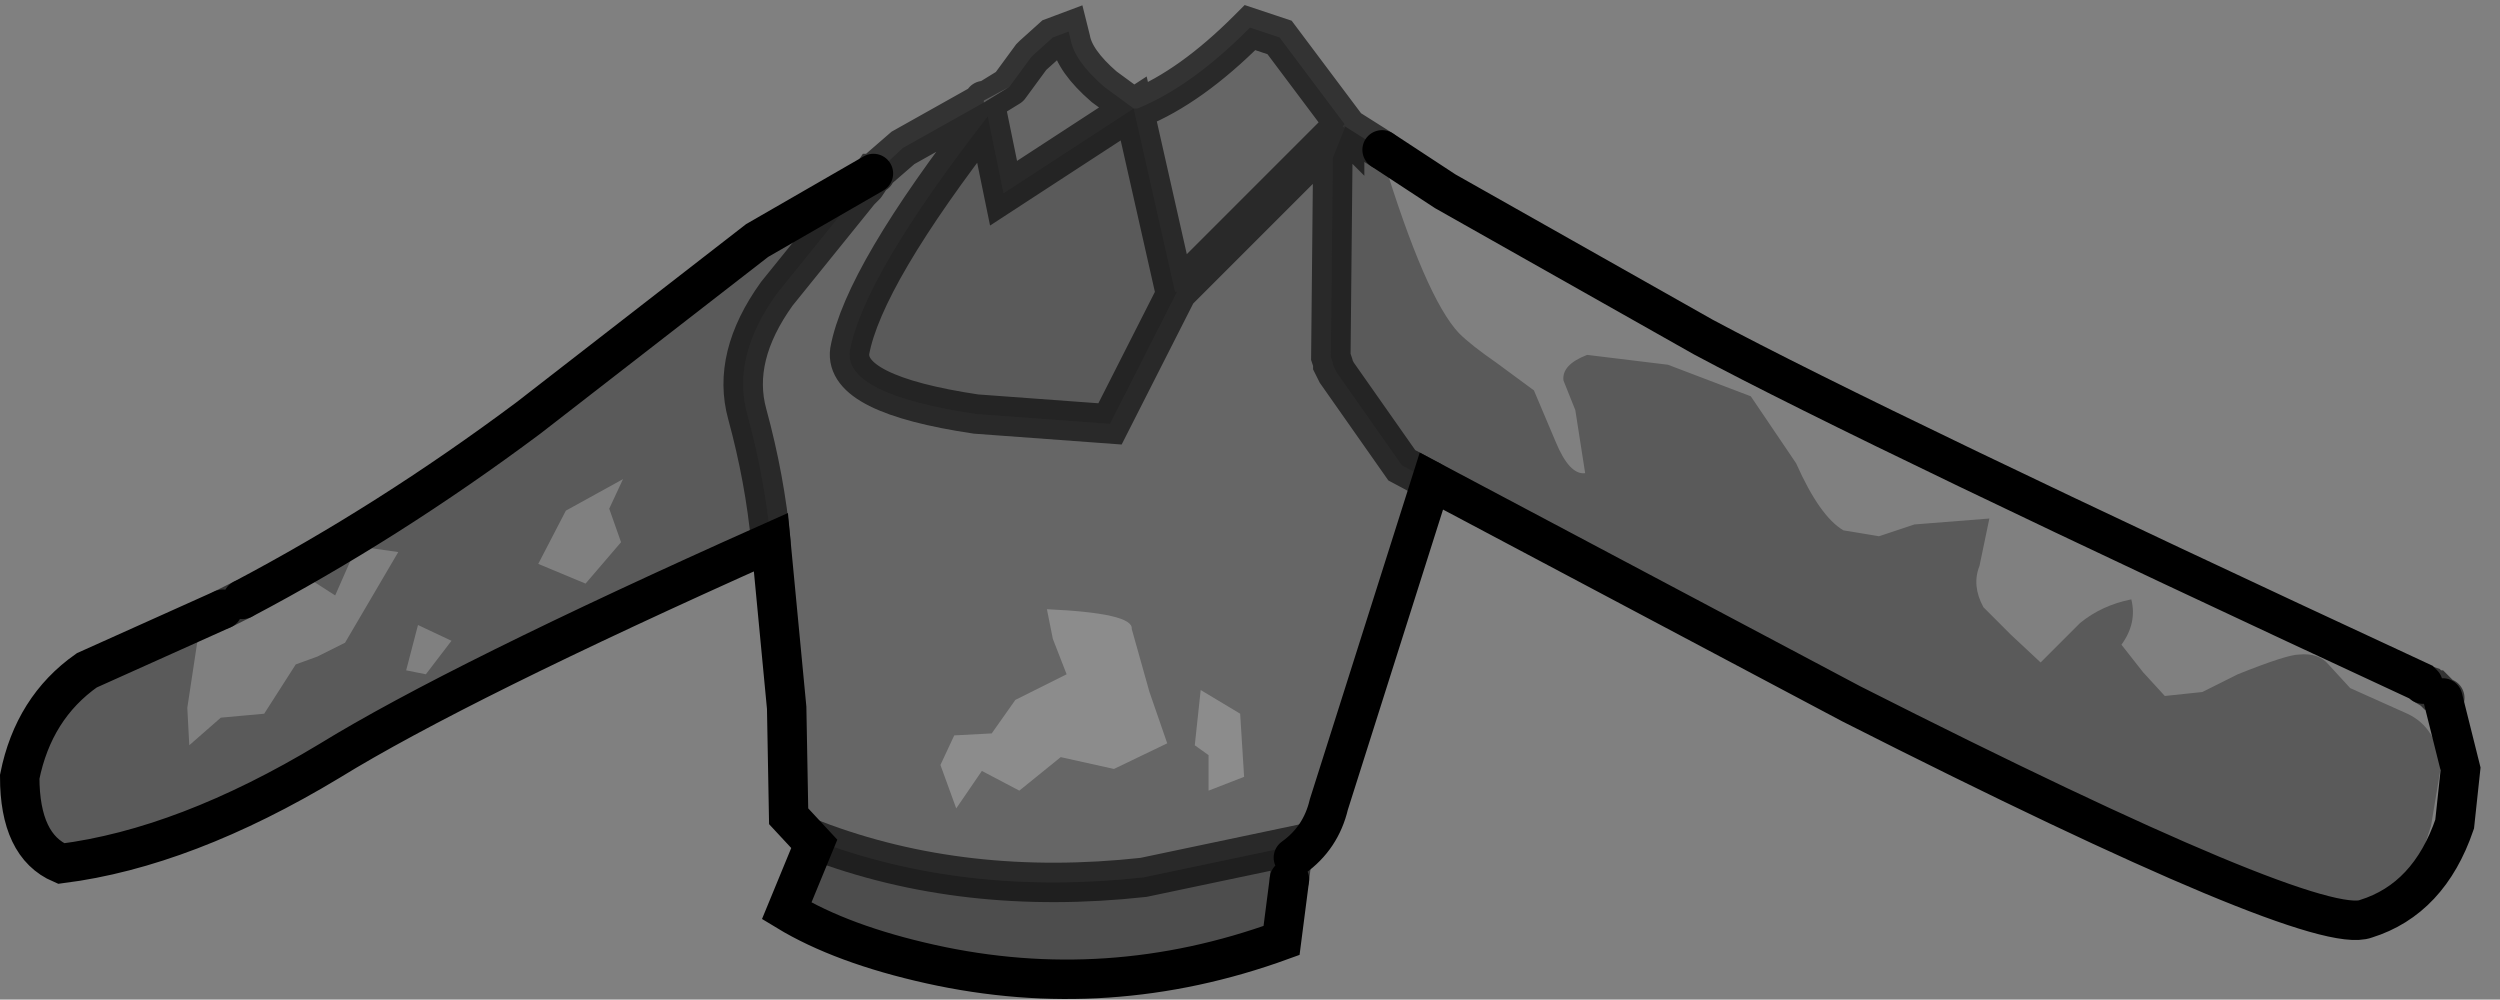 <?xml version="1.0" encoding="UTF-8" standalone="no"?>
<svg xmlns:xlink="http://www.w3.org/1999/xlink" height="25.35px" width="63.4px" xmlns="http://www.w3.org/2000/svg">
  <rect width="100%" height="100%" fill="#808080" stroke="none"/>
  <g transform="matrix(1.0, 0.0, 0.0, 1.0, 31.45, 12.8)">
    <path d="M-5.85 -10.6 L-5.3 -11.35 -5.25 -11.4 -4.75 -11.85 -4.35 -12.0 -4.3 -11.8 Q-4.2 -11.25 -3.45 -10.6 L-2.7 -10.05 -2.6 -10.05 Q-1.25 -10.6 0.2 -12.05 L0.25 -12.1 1.0 -11.85 2.65 -9.65 2.6 -9.6 2.65 -9.55 2.35 -8.8 2.3 -3.75 2.35 -3.6 2.35 -3.55 2.45 -3.35 4.1 -1.0 4.85 -0.6 2.25 7.6 Q2.05 8.45 1.35 8.95 L1.35 8.65 -2.45 9.45 Q-7.0 9.95 -10.8 8.5 L-10.8 8.6 -11.45 7.9 -11.5 5.15 -11.9 0.95 Q-12.05 -0.65 -12.5 -2.3 -12.9 -3.75 -11.75 -5.35 L-9.65 -7.95 -9.5 -8.1 -9.25 -8.4 -8.55 -9.05 -6.5 -10.2 -5.85 -10.6 M-6.4 -9.85 L-6.5 -10.2 -6.4 -9.85 Q-9.55 -5.8 -9.9 -3.9 -10.05 -2.8 -6.7 -2.3 L-3.3 -2.05 -1.6 -5.4 -1.65 -5.4 -2.7 -10.05 -6.0 -7.9 -6.4 -9.85 M2.6 -9.6 L-1.6 -5.4 2.6 -9.6 M-1.0 4.7 L-1.15 6.1 -0.8 6.35 -0.8 7.25 0.1 6.9 0.0 5.3 -1.0 4.7 M-2.3 4.75 L-2.75 3.15 Q-2.7 2.75 -4.9 2.65 L-4.75 3.4 -4.4 4.3 -5.7 4.95 -6.3 5.8 -7.25 5.85 -7.6 6.6 -7.2 7.7 -6.55 6.75 -5.6 7.25 -4.55 6.4 -3.2 6.7 -1.85 6.05 -2.3 4.75" fill="#000000" fill-opacity="0.2" fill-rule="evenodd" stroke="none"/>
    <path d="M2.65 -9.55 L2.65 -9.6 3.6 -9.0 3.6 -8.85 Q4.7 -5.25 5.55 -4.35 5.85 -4.05 6.5 -3.6 L7.45 -2.9 8.0 -1.6 Q8.35 -0.75 8.75 -0.8 L8.5 -2.4 8.2 -3.15 Q8.15 -3.55 8.8 -3.8 L10.85 -3.55 12.95 -2.75 14.1 -1.05 Q14.7 0.3 15.3 0.65 L16.2 0.8 17.1 0.5 19.0 0.35 18.75 1.55 Q18.55 2.05 18.85 2.6 L19.55 3.3 20.3 4.0 21.3 3.0 Q21.85 2.55 22.6 2.4 22.75 3.0 22.35 3.55 L22.9 4.25 23.45 4.85 24.4 4.75 25.3 4.3 Q26.55 3.8 26.85 3.8 27.35 3.75 27.6 4.05 L28.15 4.65 29.6 5.3 Q30.35 5.65 30.45 6.65 L30.2 8.15 Q29.9 9.0 29.95 9.5 L30.8 8.1 Q30.15 10.0 28.55 10.5 27.25 11.0 15.5 5.05 L4.85 -0.6 4.1 -1.0 2.45 -3.35 2.35 -3.55 2.35 -3.6 2.3 -3.75 2.35 -8.8 2.65 -9.55 M-11.9 0.95 Q-19.85 4.5 -23.1 6.5 -26.75 8.7 -29.9 9.1 -30.95 8.65 -30.95 6.9 -30.6 5.15 -29.25 4.2 L-25.8 2.65 -26.45 3.5 -26.7 5.15 -26.65 6.1 -25.85 5.4 -24.75 5.3 -23.95 4.05 -23.4 3.85 -22.7 3.5 -21.35 1.2 -22.4 1.05 -22.95 2.3 -23.65 1.85 -25.3 2.4 Q-21.6 0.45 -18.05 -2.2 L-12.25 -6.7 -9.3 -8.4 -9.5 -8.1 -9.65 -7.95 -11.75 -5.35 Q-12.9 -3.75 -12.5 -2.3 -12.05 -0.65 -11.9 0.95 M-6.4 -9.85 L-6.0 -7.9 -2.7 -10.05 -1.65 -5.4 -1.6 -5.4 -3.3 -2.05 -6.7 -2.3 Q-10.05 -2.8 -9.9 -3.9 -9.55 -5.8 -6.4 -9.85 M-15.7 0.95 L-16.0 0.1 -15.65 -0.65 -17.1 0.15 -17.8 1.5 -16.6 2.0 -15.7 0.95 M-21.15 4.2 L-20.65 4.3 -20.0 3.45 -20.85 3.05 -21.15 4.2" fill="#000000" fill-opacity="0.298" fill-rule="evenodd" stroke="none"/>
    <path d="M3.6 -9.0 L5.2 -7.95 11.75 -4.25 Q16.05 -1.95 29.95 4.5 L30.0 4.55 30.25 4.7 30.3 4.7 30.4 4.8 30.5 4.9 30.9 6.5 30.95 6.7 30.8 8.1 29.95 9.5 Q29.9 9.0 30.2 8.15 L30.45 6.65 Q30.35 5.65 29.6 5.3 L28.15 4.65 27.6 4.05 Q27.35 3.75 26.85 3.8 26.55 3.8 25.3 4.3 L24.4 4.75 23.45 4.85 22.9 4.25 22.35 3.55 Q22.75 3.0 22.6 2.4 21.85 2.55 21.3 3.0 L20.3 4.0 19.55 3.3 18.85 2.6 Q18.55 2.05 18.75 1.55 L19.0 0.35 17.1 0.5 16.2 0.8 15.3 0.65 Q14.7 0.3 14.1 -1.05 L12.95 -2.75 10.85 -3.55 8.8 -3.8 Q8.15 -3.55 8.2 -3.15 L8.5 -2.4 8.75 -0.8 Q8.35 -0.75 8.0 -1.6 L7.45 -2.9 6.5 -3.6 Q5.85 -4.05 5.55 -4.35 4.7 -5.25 3.6 -8.85 L3.6 -9.0 M-15.7 0.95 L-16.6 2.0 -17.8 1.5 -17.1 0.15 -15.65 -0.65 -16.0 0.1 -15.7 0.95 M-25.3 2.4 L-23.65 1.85 -22.95 2.3 -22.4 1.05 -21.35 1.2 -22.7 3.5 -23.4 3.85 -23.95 4.05 -24.75 5.3 -25.85 5.4 -26.65 6.1 -26.7 5.15 -26.45 3.5 -25.8 2.65 -25.3 2.4 M-21.15 4.2 L-20.85 3.05 -20.0 3.45 -20.65 4.3 -21.15 4.2" fill="#ffffff" fill-opacity="0.0" fill-rule="evenodd" stroke="none"/>
    <path d="M30.0 4.55 L30.15 4.6 30.25 4.7 30.0 4.55 M30.5 4.9 L30.55 4.9 30.9 6.5 30.5 4.9" fill="#e0e1e2" fill-rule="evenodd" stroke="none"/>
    <path d="M1.35 8.95 L1.25 9.5 1.35 8.65 1.35 8.95" fill="#a9abae" fill-rule="evenodd" stroke="none"/>
    <path d="M-1.0 4.7 L0.0 5.3 0.1 6.9 -0.8 7.25 -0.8 6.35 -1.15 6.1 -1.0 4.7 M-2.3 4.75 L-1.85 6.05 -3.2 6.7 -4.55 6.4 -5.6 7.25 -6.55 6.75 -7.2 7.7 -7.6 6.6 -7.25 5.85 -6.3 5.8 -5.7 4.95 -4.4 4.3 -4.75 3.4 -4.9 2.65 Q-2.7 2.75 -2.75 3.15 L-2.3 4.75" fill="#ffffff" fill-opacity="0.098" fill-rule="evenodd" stroke="none"/>
    <path d="M-6.5 -10.2 L-6.5 -10.25 -5.85 -10.6 -6.5 -10.2" fill="#e6e7e8" fill-rule="evenodd" stroke="none"/>
    <path d="M-9.3 -8.4 L-9.25 -8.4 -9.5 -8.1 -9.3 -8.4" fill="#b0b1b4" fill-rule="evenodd" stroke="none"/>
    <path d="M-25.8 2.65 L-25.7 2.5 -25.3 2.4 -25.8 2.65" fill="#e4e5e6" fill-rule="evenodd" stroke="none"/>
    <path d="M1.25 9.5 L1.05 11.05 Q-3.35 12.65 -7.85 11.65 -10.1 11.15 -11.5 10.3 L-10.8 8.6 -10.8 8.5 Q-7.0 9.95 -2.45 9.45 L1.35 8.65 1.25 9.5" fill="#000000" fill-opacity="0.4" fill-rule="evenodd" stroke="none"/>
    <path d="M-5.85 -10.6 L-5.3 -11.35 -5.25 -11.4 -4.75 -11.85 -4.35 -12.0 -4.3 -11.8 Q-4.2 -11.25 -3.45 -10.6 L-2.7 -10.05 -2.6 -10.05 Q-1.25 -10.6 0.2 -12.05 L0.25 -12.1 1.0 -11.85 2.65 -9.65 2.6 -9.6 2.65 -9.55 2.65 -9.6 3.6 -9.0 M30.0 4.55 L30.15 4.6 30.25 4.7 30.3 4.7 30.4 4.8 30.5 4.9 30.55 4.9 M-9.3 -8.4 L-8.55 -9.05 -6.5 -10.2 -6.5 -10.25 M-5.85 -10.6 L-6.5 -10.2 -6.4 -9.85 -6.0 -7.9 -2.7 -10.05 -1.65 -5.4 -1.6 -5.4 2.6 -9.6 M4.85 -0.6 L4.1 -1.0 2.45 -3.35 2.35 -3.55 2.35 -3.6 2.3 -3.75 2.35 -8.8 2.65 -9.55 M30.25 4.7 L30.0 4.55 M1.25 9.5 L1.35 8.65 -2.45 9.45 Q-7.0 9.95 -10.8 8.5 L-10.8 8.6 M-9.5 -8.1 L-9.65 -7.95 -11.75 -5.35 Q-12.9 -3.75 -12.5 -2.3 -12.05 -0.65 -11.9 0.95 M-9.25 -8.4 L-9.3 -8.4 -9.5 -8.1 M-1.6 -5.4 L-3.3 -2.05 -6.7 -2.3 Q-10.05 -2.8 -9.9 -3.9 -9.55 -5.8 -6.4 -9.85 M-25.8 2.65 L-25.3 2.4" fill="none" stroke="#000000" stroke-linecap="round" stroke-linejoin="miter-clip" stroke-miterlimit="4.0" stroke-opacity="0.6" stroke-width="1.0"/>
    <path d="M3.6 -9.0 L5.2 -7.95 11.75 -4.25 Q16.05 -1.95 29.95 4.5 L30.0 4.55 M30.9 6.5 L30.95 6.7 30.8 8.1 Q30.15 10.0 28.55 10.5 27.25 11.0 15.5 5.05 L4.85 -0.6 2.25 7.6 Q2.05 8.45 1.35 8.95 M1.25 9.5 L1.05 11.05 Q-3.35 12.65 -7.85 11.65 -10.1 11.15 -11.5 10.3 L-10.8 8.6 -11.45 7.9 -11.5 5.15 -11.9 0.95 Q-19.85 4.5 -23.1 6.5 -26.75 8.7 -29.9 9.1 -30.95 8.65 -30.95 6.9 -30.6 5.15 -29.25 4.2 L-25.8 2.65 M-25.3 2.4 Q-21.6 0.45 -18.05 -2.2 L-12.25 -6.7 -9.3 -8.4 M30.5 4.9 L30.9 6.5" fill="none" stroke="#000000" stroke-linecap="round" stroke-linejoin="miter-clip" stroke-miterlimit="4.0" stroke-width="1.0"/>
  </g>
</svg>
